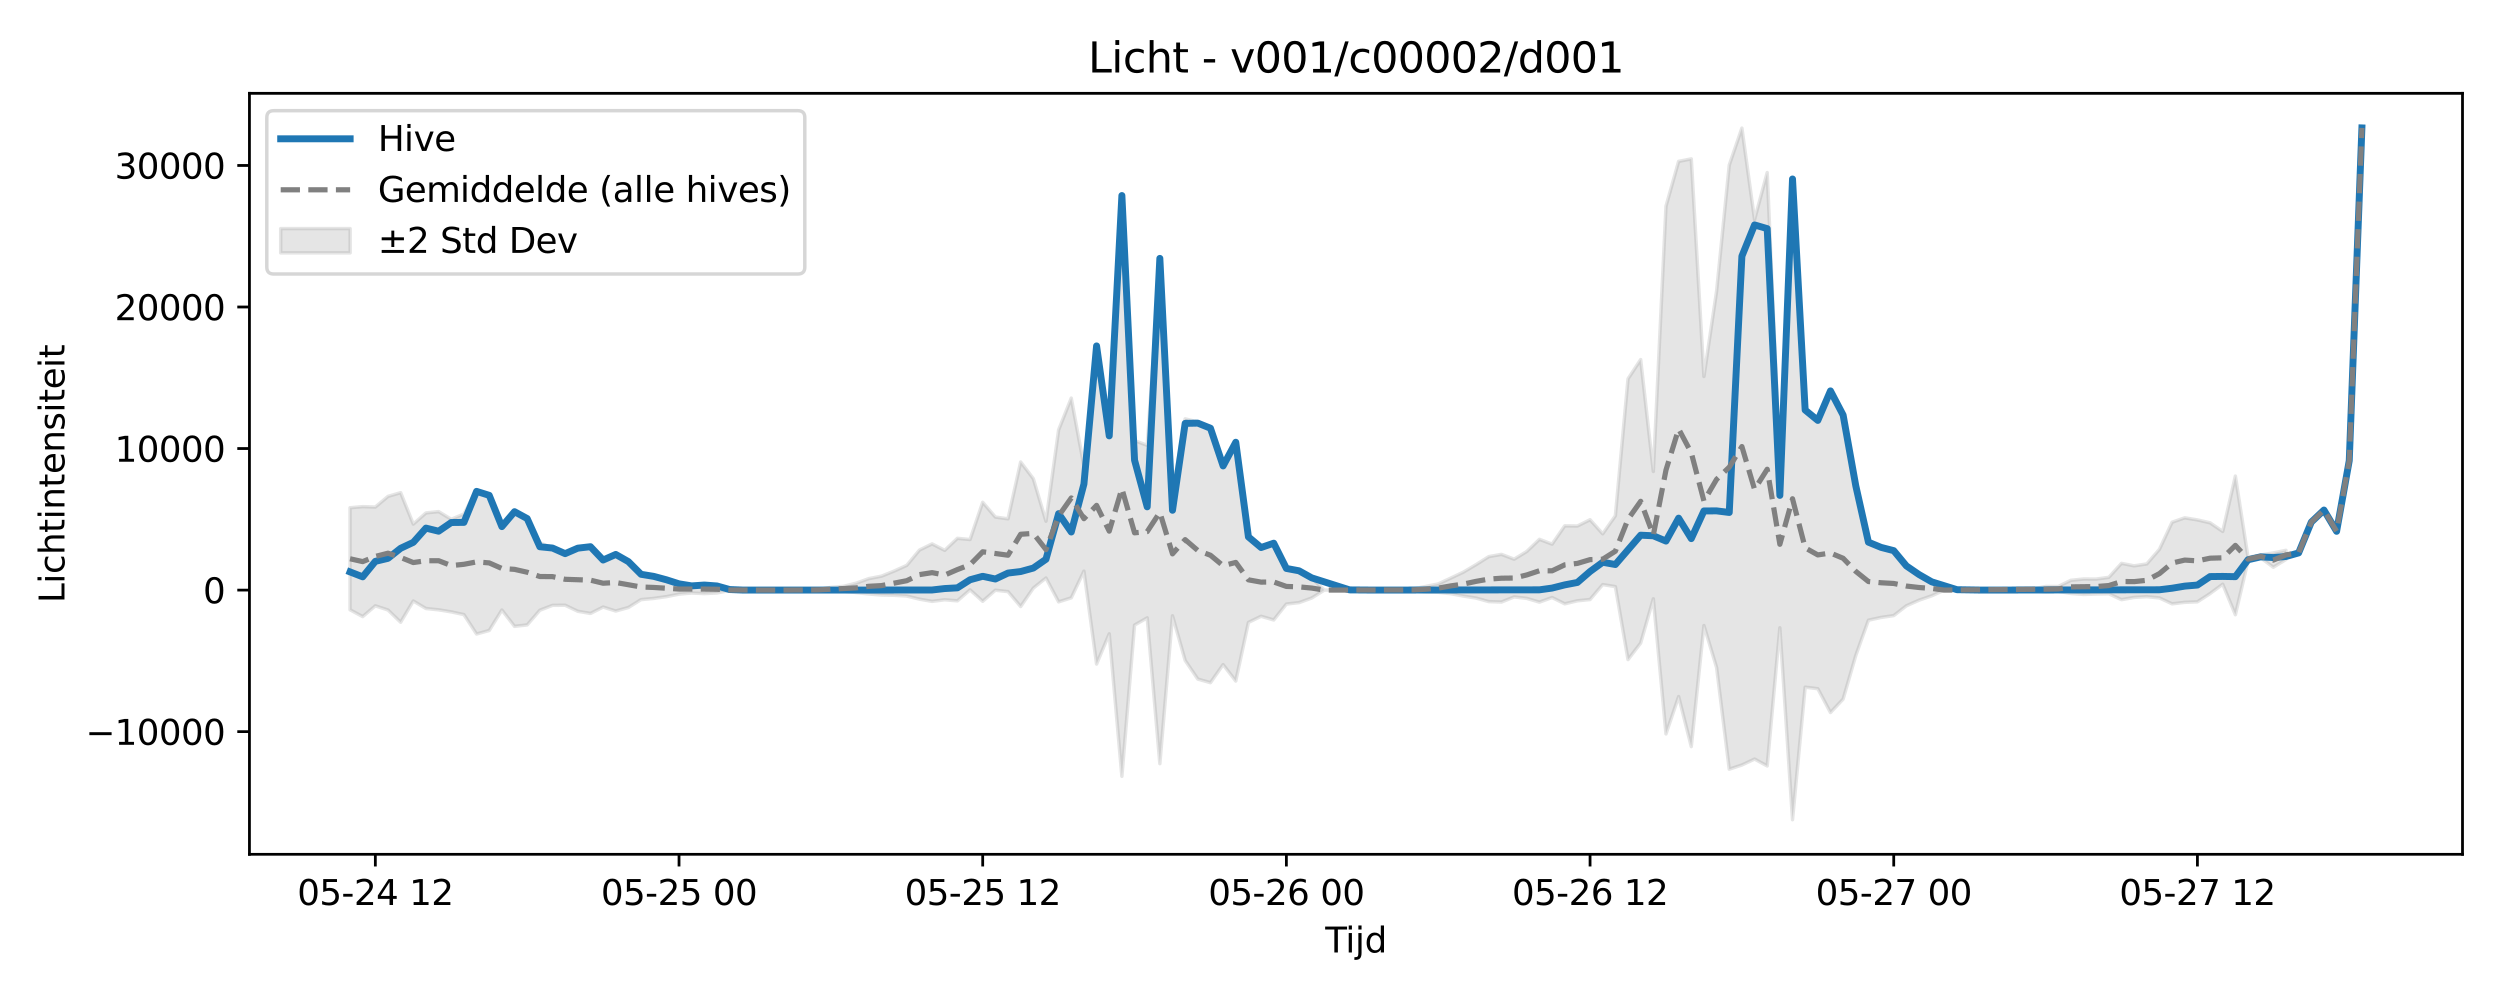 <?xml version="1.0" encoding="utf-8" standalone="no"?>
<!DOCTYPE svg PUBLIC "-//W3C//DTD SVG 1.1//EN"
  "http://www.w3.org/Graphics/SVG/1.1/DTD/svg11.dtd">
<svg xmlns:xlink="http://www.w3.org/1999/xlink" width="720pt" height="288pt" viewBox="0 0 720 288" xmlns="http://www.w3.org/2000/svg" version="1.1">
 <defs>
  <style type="text/css">*{stroke-linejoin: round; stroke-linecap: butt}</style>
 </defs>
 <g id="figure_1">
  <g id="patch_1">
   <path d="M 0 288 
L 720 288 
L 720 0 
L 0 0 
z
" style="fill: #ffffff"/>
  </g>
  <g id="axes_1">
   <g id="patch_2">
    <path d="M 71.84 246.04 
L 709.2 246.04 
L 709.2 26.88 
L 71.84 26.88 
z
" style="fill: #ffffff"/>
   </g>
   <g id="FillBetweenPolyCollection_1">
    <defs>
     <path id="m316457d663" d="M 100.811 -141.769 
L 100.811 -112.384 
L 104.455 -110.416 
L 108.099 -113.523 
L 111.743 -112.32 
L 115.387 -108.79 
L 119.032 -114.914 
L 122.676 -112.744 
L 126.32 -112.368 
L 129.964 -111.775 
L 133.608 -110.99 
L 137.252 -105.406 
L 140.896 -106.421 
L 144.541 -112.314 
L 148.185 -107.607 
L 151.829 -108.025 
L 155.473 -112.25 
L 159.117 -113.654 
L 162.761 -113.694 
L 166.405 -111.953 
L 170.05 -111.326 
L 173.694 -113.168 
L 177.338 -112.022 
L 180.982 -113.038 
L 184.626 -115.31 
L 188.27 -115.652 
L 191.914 -116.164 
L 195.559 -116.887 
L 199.203 -117.213 
L 202.847 -117.042 
L 206.491 -117.228 
L 210.135 -117.941 
L 213.779 -118.044 
L 217.423 -118.053 
L 221.068 -118.053 
L 224.712 -118.053 
L 228.356 -118.049 
L 232 -118.001 
L 235.644 -117.925 
L 239.288 -117.756 
L 242.932 -117.752 
L 246.576 -117.336 
L 250.221 -116.929 
L 253.865 -116.628 
L 257.509 -116.552 
L 261.153 -116.341 
L 264.797 -115.443 
L 268.441 -114.801 
L 272.085 -115.267 
L 275.73 -114.956 
L 279.374 -118.125 
L 283.018 -114.826 
L 286.662 -118.014 
L 290.306 -117.617 
L 293.95 -113.314 
L 297.594 -118.616 
L 301.239 -121.536 
L 304.883 -114.656 
L 308.527 -115.82 
L 312.171 -123.508 
L 315.815 -96.756 
L 319.459 -105.463 
L 323.103 -64.417 
L 326.748 -107.975 
L 330.392 -110.06 
L 334.036 -68.061 
L 337.68 -110.66 
L 341.324 -97.795 
L 344.968 -92.421 
L 348.612 -91.389 
L 352.257 -96.586 
L 355.901 -91.864 
L 359.545 -108.74 
L 363.189 -110.512 
L 366.833 -109.446 
L 370.477 -114.033 
L 374.121 -114.443 
L 377.766 -115.762 
L 381.41 -118.053 
L 385.054 -118.053 
L 388.698 -118.015 
L 392.342 -118.053 
L 395.986 -118.053 
L 399.63 -118.053 
L 403.274 -118.027 
L 406.919 -117.853 
L 410.563 -117.498 
L 414.207 -117.409 
L 417.851 -117.011 
L 421.495 -116.328 
L 425.139 -115.746 
L 428.783 -114.732 
L 432.428 -114.613 
L 436.072 -116.084 
L 439.716 -115.66 
L 443.36 -114.581 
L 447.004 -115.914 
L 450.648 -114.099 
L 454.292 -114.968 
L 457.937 -115.335 
L 461.581 -119.638 
L 465.225 -119.053 
L 468.869 -98.033 
L 472.513 -102.802 
L 476.157 -115.549 
L 479.801 -76.633 
L 483.446 -87.392 
L 487.09 -72.979 
L 490.734 -107.845 
L 494.378 -95.752 
L 498.022 -66.474 
L 501.666 -67.674 
L 505.31 -69.387 
L 508.955 -67.406 
L 512.599 -107.201 
L 516.243 -51.922 
L 519.887 -90.098 
L 523.531 -89.647 
L 527.175 -82.791 
L 530.819 -86.661 
L 534.464 -99.221 
L 538.108 -109.381 
L 541.752 -110.178 
L 545.396 -110.705 
L 549.04 -113.532 
L 552.684 -115.145 
L 556.328 -116.401 
L 559.972 -118.053 
L 563.617 -117.979 
L 567.261 -118.047 
L 570.905 -118.053 
L 574.549 -118.053 
L 578.193 -118.037 
L 581.837 -117.991 
L 585.481 -117.883 
L 589.126 -117.541 
L 592.77 -117.677 
L 596.414 -117.074 
L 600.058 -116.796 
L 603.702 -116.915 
L 607.346 -116.993 
L 610.99 -115.296 
L 614.635 -115.942 
L 618.279 -116.159 
L 621.923 -115.798 
L 625.567 -114.088 
L 629.211 -114.527 
L 632.855 -114.674 
L 636.499 -117.046 
L 640.144 -119.75 
L 643.788 -110.956 
L 647.432 -126.461 
L 651.076 -127.361 
L 654.72 -124.626 
L 658.364 -126.879 
L 658.364 -129.51 
L 658.364 -129.51 
L 654.72 -128.758 
L 651.076 -128.168 
L 647.432 -127.483 
L 643.788 -150.893 
L 640.144 -134.944 
L 636.499 -137.436 
L 632.855 -138.269 
L 629.211 -138.866 
L 625.567 -137.607 
L 621.923 -129.81 
L 618.279 -125.595 
L 614.635 -125.04 
L 610.99 -125.756 
L 607.346 -121.728 
L 603.702 -121.225 
L 600.058 -121.247 
L 596.414 -120.875 
L 592.77 -119.096 
L 589.126 -119.089 
L 585.481 -118.348 
L 581.837 -118.148 
L 578.193 -118.078 
L 574.549 -118.053 
L 570.905 -118.053 
L 567.261 -118.062 
L 563.617 -118.166 
L 559.972 -118.053 
L 556.328 -120.658 
L 552.684 -122.453 
L 549.04 -124.9 
L 545.396 -129.22 
L 541.752 -130.151 
L 538.108 -131.651 
L 534.464 -147.667 
L 530.819 -167.775 
L 527.175 -174.676 
L 523.531 -166.716 
L 519.887 -170.348 
L 516.243 -236.786 
L 512.599 -155.298 
L 508.955 -238.299 
L 505.31 -224.757 
L 501.666 -251.104 
L 498.022 -240.447 
L 494.378 -204.143 
L 490.734 -179.565 
L 487.09 -242.241 
L 483.446 -241.524 
L 479.801 -228.598 
L 476.157 -152.213 
L 472.513 -184.443 
L 468.869 -178.892 
L 465.225 -139.46 
L 461.581 -134.261 
L 457.937 -138.322 
L 454.292 -136.51 
L 450.648 -136.564 
L 447.004 -131.289 
L 443.36 -132.673 
L 439.716 -129.177 
L 436.072 -126.959 
L 432.428 -128.344 
L 428.783 -127.706 
L 425.139 -125.406 
L 421.495 -123.248 
L 417.851 -121.523 
L 414.207 -119.831 
L 410.563 -119.095 
L 406.919 -118.37 
L 403.274 -118.092 
L 399.63 -118.054 
L 395.986 -118.053 
L 392.342 -118.053 
L 388.698 -118.111 
L 385.054 -118.053 
L 381.41 -118.053 
L 377.766 -121.52 
L 374.121 -123.517 
L 370.477 -124.185 
L 366.833 -131.343 
L 363.189 -130.187 
L 359.545 -133.278 
L 355.901 -160.181 
L 352.257 -153.564 
L 348.612 -164.793 
L 344.968 -166.494 
L 341.324 -167.369 
L 337.68 -146.316 
L 334.036 -212.845 
L 330.392 -159.739 
L 326.748 -161.122 
L 323.103 -230.16 
L 319.459 -164.6 
L 315.815 -188.149 
L 312.171 -153.741 
L 308.527 -173.349 
L 304.883 -164.192 
L 301.239 -137.898 
L 297.594 -150.148 
L 293.95 -154.949 
L 290.306 -138.581 
L 286.662 -139.088 
L 283.018 -143.344 
L 279.374 -132.618 
L 275.73 -132.965 
L 272.085 -129.5 
L 268.441 -131.359 
L 264.797 -129.575 
L 261.153 -125.181 
L 257.509 -123.533 
L 253.865 -122.065 
L 250.221 -121.363 
L 246.576 -120.045 
L 242.932 -119.138 
L 239.288 -118.835 
L 235.644 -118.298 
L 232 -118.137 
L 228.356 -118.06 
L 224.712 -118.053 
L 221.068 -118.053 
L 217.423 -118.053 
L 213.779 -118.068 
L 210.135 -118.23 
L 206.491 -119.354 
L 202.847 -119.647 
L 199.203 -119.378 
L 195.559 -119.827 
L 191.914 -120.978 
L 188.27 -121.98 
L 184.626 -122.587 
L 180.982 -126.176 
L 177.338 -128.458 
L 173.694 -126.898 
L 170.05 -130.504 
L 166.405 -130.06 
L 162.761 -128.632 
L 159.117 -130.209 
L 155.473 -131.679 
L 151.829 -138.372 
L 148.185 -140.441 
L 144.541 -136.242 
L 140.896 -145.344 
L 137.252 -146.94 
L 133.608 -139.974 
L 129.964 -138.444 
L 126.32 -140.663 
L 122.676 -140.278 
L 119.032 -137.059 
L 115.387 -146.111 
L 111.743 -145.042 
L 108.099 -141.973 
L 104.455 -142.094 
L 100.811 -141.769 
z
" style="stroke: #808080; stroke-opacity: 0.2"/>
    </defs>
    <g clip-path="url(#pc63d9ee815)">
     <use xlink:href="#m316457d663" x="0" y="288" style="fill: #808080; fill-opacity: 0.2; stroke: #808080; stroke-opacity: 0.2"/>
    </g>
   </g>
   <g id="matplotlib.axis_1">
    <g id="xtick_1">
     <g id="line2d_1">
      <defs>
       <path id="m9f126b4e70" d="M 0 0 
L 0 3.5 
" style="stroke: #000000; stroke-width: 0.8"/>
      </defs>
      <g>
       <use xlink:href="#m9f126b4e70" x="108.099" y="246.04" style="stroke: #000000; stroke-width: 0.8"/>
      </g>
     </g>
     <g id="text_1">
      <!-- 05-24 12 -->
      <g transform="translate(85.619 260.638) scale(0.1 -0.1)">
       <defs>
        <path id="DejaVuSans-30" d="M 2034 4250 
Q 1547 4250 1301 3770 
Q 1056 3291 1056 2328 
Q 1056 1369 1301 889 
Q 1547 409 2034 409 
Q 2525 409 2770 889 
Q 3016 1369 3016 2328 
Q 3016 3291 2770 3770 
Q 2525 4250 2034 4250 
z
M 2034 4750 
Q 2819 4750 3233 4129 
Q 3647 3509 3647 2328 
Q 3647 1150 3233 529 
Q 2819 -91 2034 -91 
Q 1250 -91 836 529 
Q 422 1150 422 2328 
Q 422 3509 836 4129 
Q 1250 4750 2034 4750 
z
" transform="scale(0.016)"/>
        <path id="DejaVuSans-35" d="M 691 4666 
L 3169 4666 
L 3169 4134 
L 1269 4134 
L 1269 2991 
Q 1406 3038 1543 3061 
Q 1681 3084 1819 3084 
Q 2600 3084 3056 2656 
Q 3513 2228 3513 1497 
Q 3513 744 3044 326 
Q 2575 -91 1722 -91 
Q 1428 -91 1123 -41 
Q 819 9 494 109 
L 494 744 
Q 775 591 1075 516 
Q 1375 441 1709 441 
Q 2250 441 2565 725 
Q 2881 1009 2881 1497 
Q 2881 1984 2565 2268 
Q 2250 2553 1709 2553 
Q 1456 2553 1204 2497 
Q 953 2441 691 2322 
L 691 4666 
z
" transform="scale(0.016)"/>
        <path id="DejaVuSans-2d" d="M 313 2009 
L 1997 2009 
L 1997 1497 
L 313 1497 
L 313 2009 
z
" transform="scale(0.016)"/>
        <path id="DejaVuSans-32" d="M 1228 531 
L 3431 531 
L 3431 0 
L 469 0 
L 469 531 
Q 828 903 1448 1529 
Q 2069 2156 2228 2338 
Q 2531 2678 2651 2914 
Q 2772 3150 2772 3378 
Q 2772 3750 2511 3984 
Q 2250 4219 1831 4219 
Q 1534 4219 1204 4116 
Q 875 4013 500 3803 
L 500 4441 
Q 881 4594 1212 4672 
Q 1544 4750 1819 4750 
Q 2544 4750 2975 4387 
Q 3406 4025 3406 3419 
Q 3406 3131 3298 2873 
Q 3191 2616 2906 2266 
Q 2828 2175 2409 1742 
Q 1991 1309 1228 531 
z
" transform="scale(0.016)"/>
        <path id="DejaVuSans-34" d="M 2419 4116 
L 825 1625 
L 2419 1625 
L 2419 4116 
z
M 2253 4666 
L 3047 4666 
L 3047 1625 
L 3713 1625 
L 3713 1100 
L 3047 1100 
L 3047 0 
L 2419 0 
L 2419 1100 
L 313 1100 
L 313 1709 
L 2253 4666 
z
" transform="scale(0.016)"/>
        <path id="DejaVuSans-20" transform="scale(0.016)"/>
        <path id="DejaVuSans-31" d="M 794 531 
L 1825 531 
L 1825 4091 
L 703 3866 
L 703 4441 
L 1819 4666 
L 2450 4666 
L 2450 531 
L 3481 531 
L 3481 0 
L 794 0 
L 794 531 
z
" transform="scale(0.016)"/>
       </defs>
       <use xlink:href="#DejaVuSans-30"/>
       <use xlink:href="#DejaVuSans-35" transform="translate(63.623 0)"/>
       <use xlink:href="#DejaVuSans-2d" transform="translate(127.246 0)"/>
       <use xlink:href="#DejaVuSans-32" transform="translate(163.33 0)"/>
       <use xlink:href="#DejaVuSans-34" transform="translate(226.953 0)"/>
       <use xlink:href="#DejaVuSans-20" transform="translate(290.576 0)"/>
       <use xlink:href="#DejaVuSans-31" transform="translate(322.363 0)"/>
       <use xlink:href="#DejaVuSans-32" transform="translate(385.986 0)"/>
      </g>
     </g>
    </g>
    <g id="xtick_2">
     <g id="line2d_2">
      <g>
       <use xlink:href="#m9f126b4e70" x="195.559" y="246.04" style="stroke: #000000; stroke-width: 0.8"/>
      </g>
     </g>
     <g id="text_2">
      <!-- 05-25 00 -->
      <g transform="translate(173.078 260.638) scale(0.1 -0.1)">
       <use xlink:href="#DejaVuSans-30"/>
       <use xlink:href="#DejaVuSans-35" transform="translate(63.623 0)"/>
       <use xlink:href="#DejaVuSans-2d" transform="translate(127.246 0)"/>
       <use xlink:href="#DejaVuSans-32" transform="translate(163.33 0)"/>
       <use xlink:href="#DejaVuSans-35" transform="translate(226.953 0)"/>
       <use xlink:href="#DejaVuSans-20" transform="translate(290.576 0)"/>
       <use xlink:href="#DejaVuSans-30" transform="translate(322.363 0)"/>
       <use xlink:href="#DejaVuSans-30" transform="translate(385.986 0)"/>
      </g>
     </g>
    </g>
    <g id="xtick_3">
     <g id="line2d_3">
      <g>
       <use xlink:href="#m9f126b4e70" x="283.018" y="246.04" style="stroke: #000000; stroke-width: 0.8"/>
      </g>
     </g>
     <g id="text_3">
      <!-- 05-25 12 -->
      <g transform="translate(260.537 260.638) scale(0.1 -0.1)">
       <use xlink:href="#DejaVuSans-30"/>
       <use xlink:href="#DejaVuSans-35" transform="translate(63.623 0)"/>
       <use xlink:href="#DejaVuSans-2d" transform="translate(127.246 0)"/>
       <use xlink:href="#DejaVuSans-32" transform="translate(163.33 0)"/>
       <use xlink:href="#DejaVuSans-35" transform="translate(226.953 0)"/>
       <use xlink:href="#DejaVuSans-20" transform="translate(290.576 0)"/>
       <use xlink:href="#DejaVuSans-31" transform="translate(322.363 0)"/>
       <use xlink:href="#DejaVuSans-32" transform="translate(385.986 0)"/>
      </g>
     </g>
    </g>
    <g id="xtick_4">
     <g id="line2d_4">
      <g>
       <use xlink:href="#m9f126b4e70" x="370.477" y="246.04" style="stroke: #000000; stroke-width: 0.8"/>
      </g>
     </g>
     <g id="text_4">
      <!-- 05-26 00 -->
      <g transform="translate(347.997 260.638) scale(0.1 -0.1)">
       <defs>
        <path id="DejaVuSans-36" d="M 2113 2584 
Q 1688 2584 1439 2293 
Q 1191 2003 1191 1497 
Q 1191 994 1439 701 
Q 1688 409 2113 409 
Q 2538 409 2786 701 
Q 3034 994 3034 1497 
Q 3034 2003 2786 2293 
Q 2538 2584 2113 2584 
z
M 3366 4563 
L 3366 3988 
Q 3128 4100 2886 4159 
Q 2644 4219 2406 4219 
Q 1781 4219 1451 3797 
Q 1122 3375 1075 2522 
Q 1259 2794 1537 2939 
Q 1816 3084 2150 3084 
Q 2853 3084 3261 2657 
Q 3669 2231 3669 1497 
Q 3669 778 3244 343 
Q 2819 -91 2113 -91 
Q 1303 -91 875 529 
Q 447 1150 447 2328 
Q 447 3434 972 4092 
Q 1497 4750 2381 4750 
Q 2619 4750 2861 4703 
Q 3103 4656 3366 4563 
z
" transform="scale(0.016)"/>
       </defs>
       <use xlink:href="#DejaVuSans-30"/>
       <use xlink:href="#DejaVuSans-35" transform="translate(63.623 0)"/>
       <use xlink:href="#DejaVuSans-2d" transform="translate(127.246 0)"/>
       <use xlink:href="#DejaVuSans-32" transform="translate(163.33 0)"/>
       <use xlink:href="#DejaVuSans-36" transform="translate(226.953 0)"/>
       <use xlink:href="#DejaVuSans-20" transform="translate(290.576 0)"/>
       <use xlink:href="#DejaVuSans-30" transform="translate(322.363 0)"/>
       <use xlink:href="#DejaVuSans-30" transform="translate(385.986 0)"/>
      </g>
     </g>
    </g>
    <g id="xtick_5">
     <g id="line2d_5">
      <g>
       <use xlink:href="#m9f126b4e70" x="457.937" y="246.04" style="stroke: #000000; stroke-width: 0.8"/>
      </g>
     </g>
     <g id="text_5">
      <!-- 05-26 12 -->
      <g transform="translate(435.456 260.638) scale(0.1 -0.1)">
       <use xlink:href="#DejaVuSans-30"/>
       <use xlink:href="#DejaVuSans-35" transform="translate(63.623 0)"/>
       <use xlink:href="#DejaVuSans-2d" transform="translate(127.246 0)"/>
       <use xlink:href="#DejaVuSans-32" transform="translate(163.33 0)"/>
       <use xlink:href="#DejaVuSans-36" transform="translate(226.953 0)"/>
       <use xlink:href="#DejaVuSans-20" transform="translate(290.576 0)"/>
       <use xlink:href="#DejaVuSans-31" transform="translate(322.363 0)"/>
       <use xlink:href="#DejaVuSans-32" transform="translate(385.986 0)"/>
      </g>
     </g>
    </g>
    <g id="xtick_6">
     <g id="line2d_6">
      <g>
       <use xlink:href="#m9f126b4e70" x="545.396" y="246.04" style="stroke: #000000; stroke-width: 0.8"/>
      </g>
     </g>
     <g id="text_6">
      <!-- 05-27 00 -->
      <g transform="translate(522.915 260.638) scale(0.1 -0.1)">
       <defs>
        <path id="DejaVuSans-37" d="M 525 4666 
L 3525 4666 
L 3525 4397 
L 1831 0 
L 1172 0 
L 2766 4134 
L 525 4134 
L 525 4666 
z
" transform="scale(0.016)"/>
       </defs>
       <use xlink:href="#DejaVuSans-30"/>
       <use xlink:href="#DejaVuSans-35" transform="translate(63.623 0)"/>
       <use xlink:href="#DejaVuSans-2d" transform="translate(127.246 0)"/>
       <use xlink:href="#DejaVuSans-32" transform="translate(163.33 0)"/>
       <use xlink:href="#DejaVuSans-37" transform="translate(226.953 0)"/>
       <use xlink:href="#DejaVuSans-20" transform="translate(290.576 0)"/>
       <use xlink:href="#DejaVuSans-30" transform="translate(322.363 0)"/>
       <use xlink:href="#DejaVuSans-30" transform="translate(385.986 0)"/>
      </g>
     </g>
    </g>
    <g id="xtick_7">
     <g id="line2d_7">
      <g>
       <use xlink:href="#m9f126b4e70" x="632.855" y="246.04" style="stroke: #000000; stroke-width: 0.8"/>
      </g>
     </g>
     <g id="text_7">
      <!-- 05-27 12 -->
      <g transform="translate(610.375 260.638) scale(0.1 -0.1)">
       <use xlink:href="#DejaVuSans-30"/>
       <use xlink:href="#DejaVuSans-35" transform="translate(63.623 0)"/>
       <use xlink:href="#DejaVuSans-2d" transform="translate(127.246 0)"/>
       <use xlink:href="#DejaVuSans-32" transform="translate(163.33 0)"/>
       <use xlink:href="#DejaVuSans-37" transform="translate(226.953 0)"/>
       <use xlink:href="#DejaVuSans-20" transform="translate(290.576 0)"/>
       <use xlink:href="#DejaVuSans-31" transform="translate(322.363 0)"/>
       <use xlink:href="#DejaVuSans-32" transform="translate(385.986 0)"/>
      </g>
     </g>
    </g>
    <g id="text_8">
     <!-- Tijd -->
     <g transform="translate(381.67 274.317) scale(0.1 -0.1)">
      <defs>
       <path id="DejaVuSans-54" d="M -19 4666 
L 3928 4666 
L 3928 4134 
L 2272 4134 
L 2272 0 
L 1638 0 
L 1638 4134 
L -19 4134 
L -19 4666 
z
" transform="scale(0.016)"/>
       <path id="DejaVuSans-69" d="M 603 3500 
L 1178 3500 
L 1178 0 
L 603 0 
L 603 3500 
z
M 603 4863 
L 1178 4863 
L 1178 4134 
L 603 4134 
L 603 4863 
z
" transform="scale(0.016)"/>
       <path id="DejaVuSans-6a" d="M 603 3500 
L 1178 3500 
L 1178 -63 
Q 1178 -731 923 -1031 
Q 669 -1331 103 -1331 
L -116 -1331 
L -116 -844 
L 38 -844 
Q 366 -844 484 -692 
Q 603 -541 603 -63 
L 603 3500 
z
M 603 4863 
L 1178 4863 
L 1178 4134 
L 603 4134 
L 603 4863 
z
" transform="scale(0.016)"/>
       <path id="DejaVuSans-64" d="M 2906 2969 
L 2906 4863 
L 3481 4863 
L 3481 0 
L 2906 0 
L 2906 525 
Q 2725 213 2448 61 
Q 2172 -91 1784 -91 
Q 1150 -91 751 415 
Q 353 922 353 1747 
Q 353 2572 751 3078 
Q 1150 3584 1784 3584 
Q 2172 3584 2448 3432 
Q 2725 3281 2906 2969 
z
M 947 1747 
Q 947 1113 1208 752 
Q 1469 391 1925 391 
Q 2381 391 2643 752 
Q 2906 1113 2906 1747 
Q 2906 2381 2643 2742 
Q 2381 3103 1925 3103 
Q 1469 3103 1208 2742 
Q 947 2381 947 1747 
z
" transform="scale(0.016)"/>
      </defs>
      <use xlink:href="#DejaVuSans-54"/>
      <use xlink:href="#DejaVuSans-69" transform="translate(57.959 0)"/>
      <use xlink:href="#DejaVuSans-6a" transform="translate(85.742 0)"/>
      <use xlink:href="#DejaVuSans-64" transform="translate(113.525 0)"/>
     </g>
    </g>
   </g>
   <g id="matplotlib.axis_2">
    <g id="ytick_1">
     <g id="line2d_8">
      <defs>
       <path id="m80cadae93c" d="M 0 0 
L -3.5 0 
" style="stroke: #000000; stroke-width: 0.8"/>
      </defs>
      <g>
       <use xlink:href="#m80cadae93c" x="71.84" y="210.711" style="stroke: #000000; stroke-width: 0.8"/>
      </g>
     </g>
     <g id="text_9">
      <!-- −10000 -->
      <g transform="translate(24.648 214.51) scale(0.1 -0.1)">
       <defs>
        <path id="DejaVuSans-2212" d="M 678 2272 
L 4684 2272 
L 4684 1741 
L 678 1741 
L 678 2272 
z
" transform="scale(0.016)"/>
       </defs>
       <use xlink:href="#DejaVuSans-2212"/>
       <use xlink:href="#DejaVuSans-31" transform="translate(83.789 0)"/>
       <use xlink:href="#DejaVuSans-30" transform="translate(147.412 0)"/>
       <use xlink:href="#DejaVuSans-30" transform="translate(211.035 0)"/>
       <use xlink:href="#DejaVuSans-30" transform="translate(274.658 0)"/>
       <use xlink:href="#DejaVuSans-30" transform="translate(338.281 0)"/>
      </g>
     </g>
    </g>
    <g id="ytick_2">
     <g id="line2d_9">
      <g>
       <use xlink:href="#m80cadae93c" x="71.84" y="169.947" style="stroke: #000000; stroke-width: 0.8"/>
      </g>
     </g>
     <g id="text_10">
      <!-- 0 -->
      <g transform="translate(58.477 173.746) scale(0.1 -0.1)">
       <use xlink:href="#DejaVuSans-30"/>
      </g>
     </g>
    </g>
    <g id="ytick_3">
     <g id="line2d_10">
      <g>
       <use xlink:href="#m80cadae93c" x="71.84" y="129.183" style="stroke: #000000; stroke-width: 0.8"/>
      </g>
     </g>
     <g id="text_11">
      <!-- 10000 -->
      <g transform="translate(33.028 132.982) scale(0.1 -0.1)">
       <use xlink:href="#DejaVuSans-31"/>
       <use xlink:href="#DejaVuSans-30" transform="translate(63.623 0)"/>
       <use xlink:href="#DejaVuSans-30" transform="translate(127.246 0)"/>
       <use xlink:href="#DejaVuSans-30" transform="translate(190.869 0)"/>
       <use xlink:href="#DejaVuSans-30" transform="translate(254.492 0)"/>
      </g>
     </g>
    </g>
    <g id="ytick_4">
     <g id="line2d_11">
      <g>
       <use xlink:href="#m80cadae93c" x="71.84" y="88.419" style="stroke: #000000; stroke-width: 0.8"/>
      </g>
     </g>
     <g id="text_12">
      <!-- 20000 -->
      <g transform="translate(33.028 92.218) scale(0.1 -0.1)">
       <use xlink:href="#DejaVuSans-32"/>
       <use xlink:href="#DejaVuSans-30" transform="translate(63.623 0)"/>
       <use xlink:href="#DejaVuSans-30" transform="translate(127.246 0)"/>
       <use xlink:href="#DejaVuSans-30" transform="translate(190.869 0)"/>
       <use xlink:href="#DejaVuSans-30" transform="translate(254.492 0)"/>
      </g>
     </g>
    </g>
    <g id="ytick_5">
     <g id="line2d_12">
      <g>
       <use xlink:href="#m80cadae93c" x="71.84" y="47.654" style="stroke: #000000; stroke-width: 0.8"/>
      </g>
     </g>
     <g id="text_13">
      <!-- 30000 -->
      <g transform="translate(33.028 51.454) scale(0.1 -0.1)">
       <defs>
        <path id="DejaVuSans-33" d="M 2597 2516 
Q 3050 2419 3304 2112 
Q 3559 1806 3559 1356 
Q 3559 666 3084 287 
Q 2609 -91 1734 -91 
Q 1441 -91 1130 -33 
Q 819 25 488 141 
L 488 750 
Q 750 597 1062 519 
Q 1375 441 1716 441 
Q 2309 441 2620 675 
Q 2931 909 2931 1356 
Q 2931 1769 2642 2001 
Q 2353 2234 1838 2234 
L 1294 2234 
L 1294 2753 
L 1863 2753 
Q 2328 2753 2575 2939 
Q 2822 3125 2822 3475 
Q 2822 3834 2567 4026 
Q 2313 4219 1838 4219 
Q 1578 4219 1281 4162 
Q 984 4106 628 3988 
L 628 4550 
Q 988 4650 1302 4700 
Q 1616 4750 1894 4750 
Q 2613 4750 3031 4423 
Q 3450 4097 3450 3541 
Q 3450 3153 3228 2886 
Q 3006 2619 2597 2516 
z
" transform="scale(0.016)"/>
       </defs>
       <use xlink:href="#DejaVuSans-33"/>
       <use xlink:href="#DejaVuSans-30" transform="translate(63.623 0)"/>
       <use xlink:href="#DejaVuSans-30" transform="translate(127.246 0)"/>
       <use xlink:href="#DejaVuSans-30" transform="translate(190.869 0)"/>
       <use xlink:href="#DejaVuSans-30" transform="translate(254.492 0)"/>
      </g>
     </g>
    </g>
    <g id="text_14">
     <!-- Lichtintensiteit -->
     <g transform="translate(18.568 173.656) rotate(-90) scale(0.1 -0.1)">
      <defs>
       <path id="DejaVuSans-4c" d="M 628 4666 
L 1259 4666 
L 1259 531 
L 3531 531 
L 3531 0 
L 628 0 
L 628 4666 
z
" transform="scale(0.016)"/>
       <path id="DejaVuSans-63" d="M 3122 3366 
L 3122 2828 
Q 2878 2963 2633 3030 
Q 2388 3097 2138 3097 
Q 1578 3097 1268 2742 
Q 959 2388 959 1747 
Q 959 1106 1268 751 
Q 1578 397 2138 397 
Q 2388 397 2633 464 
Q 2878 531 3122 666 
L 3122 134 
Q 2881 22 2623 -34 
Q 2366 -91 2075 -91 
Q 1284 -91 818 406 
Q 353 903 353 1747 
Q 353 2603 823 3093 
Q 1294 3584 2113 3584 
Q 2378 3584 2631 3529 
Q 2884 3475 3122 3366 
z
" transform="scale(0.016)"/>
       <path id="DejaVuSans-68" d="M 3513 2113 
L 3513 0 
L 2938 0 
L 2938 2094 
Q 2938 2591 2744 2837 
Q 2550 3084 2163 3084 
Q 1697 3084 1428 2787 
Q 1159 2491 1159 1978 
L 1159 0 
L 581 0 
L 581 4863 
L 1159 4863 
L 1159 2956 
Q 1366 3272 1645 3428 
Q 1925 3584 2291 3584 
Q 2894 3584 3203 3211 
Q 3513 2838 3513 2113 
z
" transform="scale(0.016)"/>
       <path id="DejaVuSans-74" d="M 1172 4494 
L 1172 3500 
L 2356 3500 
L 2356 3053 
L 1172 3053 
L 1172 1153 
Q 1172 725 1289 603 
Q 1406 481 1766 481 
L 2356 481 
L 2356 0 
L 1766 0 
Q 1100 0 847 248 
Q 594 497 594 1153 
L 594 3053 
L 172 3053 
L 172 3500 
L 594 3500 
L 594 4494 
L 1172 4494 
z
" transform="scale(0.016)"/>
       <path id="DejaVuSans-6e" d="M 3513 2113 
L 3513 0 
L 2938 0 
L 2938 2094 
Q 2938 2591 2744 2837 
Q 2550 3084 2163 3084 
Q 1697 3084 1428 2787 
Q 1159 2491 1159 1978 
L 1159 0 
L 581 0 
L 581 3500 
L 1159 3500 
L 1159 2956 
Q 1366 3272 1645 3428 
Q 1925 3584 2291 3584 
Q 2894 3584 3203 3211 
Q 3513 2838 3513 2113 
z
" transform="scale(0.016)"/>
       <path id="DejaVuSans-65" d="M 3597 1894 
L 3597 1613 
L 953 1613 
Q 991 1019 1311 708 
Q 1631 397 2203 397 
Q 2534 397 2845 478 
Q 3156 559 3463 722 
L 3463 178 
Q 3153 47 2828 -22 
Q 2503 -91 2169 -91 
Q 1331 -91 842 396 
Q 353 884 353 1716 
Q 353 2575 817 3079 
Q 1281 3584 2069 3584 
Q 2775 3584 3186 3129 
Q 3597 2675 3597 1894 
z
M 3022 2063 
Q 3016 2534 2758 2815 
Q 2500 3097 2075 3097 
Q 1594 3097 1305 2825 
Q 1016 2553 972 2059 
L 3022 2063 
z
" transform="scale(0.016)"/>
       <path id="DejaVuSans-73" d="M 2834 3397 
L 2834 2853 
Q 2591 2978 2328 3040 
Q 2066 3103 1784 3103 
Q 1356 3103 1142 2972 
Q 928 2841 928 2578 
Q 928 2378 1081 2264 
Q 1234 2150 1697 2047 
L 1894 2003 
Q 2506 1872 2764 1633 
Q 3022 1394 3022 966 
Q 3022 478 2636 193 
Q 2250 -91 1575 -91 
Q 1294 -91 989 -36 
Q 684 19 347 128 
L 347 722 
Q 666 556 975 473 
Q 1284 391 1588 391 
Q 1994 391 2212 530 
Q 2431 669 2431 922 
Q 2431 1156 2273 1281 
Q 2116 1406 1581 1522 
L 1381 1569 
Q 847 1681 609 1914 
Q 372 2147 372 2553 
Q 372 3047 722 3315 
Q 1072 3584 1716 3584 
Q 2034 3584 2315 3537 
Q 2597 3491 2834 3397 
z
" transform="scale(0.016)"/>
      </defs>
      <use xlink:href="#DejaVuSans-4c"/>
      <use xlink:href="#DejaVuSans-69" transform="translate(55.713 0)"/>
      <use xlink:href="#DejaVuSans-63" transform="translate(83.496 0)"/>
      <use xlink:href="#DejaVuSans-68" transform="translate(138.477 0)"/>
      <use xlink:href="#DejaVuSans-74" transform="translate(201.855 0)"/>
      <use xlink:href="#DejaVuSans-69" transform="translate(241.064 0)"/>
      <use xlink:href="#DejaVuSans-6e" transform="translate(268.848 0)"/>
      <use xlink:href="#DejaVuSans-74" transform="translate(332.227 0)"/>
      <use xlink:href="#DejaVuSans-65" transform="translate(371.436 0)"/>
      <use xlink:href="#DejaVuSans-6e" transform="translate(432.959 0)"/>
      <use xlink:href="#DejaVuSans-73" transform="translate(496.338 0)"/>
      <use xlink:href="#DejaVuSans-69" transform="translate(548.438 0)"/>
      <use xlink:href="#DejaVuSans-74" transform="translate(576.221 0)"/>
      <use xlink:href="#DejaVuSans-65" transform="translate(615.43 0)"/>
      <use xlink:href="#DejaVuSans-69" transform="translate(676.953 0)"/>
      <use xlink:href="#DejaVuSans-74" transform="translate(704.736 0)"/>
     </g>
    </g>
   </g>
   <g id="line2d_13">
    <path d="M 100.811 164.709 
L 104.455 166.127 
L 108.099 161.672 
L 111.743 160.801 
L 115.387 157.908 
L 119.032 156.196 
L 122.676 152.097 
L 126.32 152.986 
L 129.964 150.487 
L 133.608 150.444 
L 137.252 141.516 
L 140.896 142.658 
L 144.541 151.662 
L 148.185 147.366 
L 151.829 149.348 
L 155.473 157.467 
L 159.117 157.835 
L 162.761 159.449 
L 166.405 157.871 
L 170.05 157.448 
L 173.694 161.288 
L 177.338 159.678 
L 180.982 161.751 
L 184.626 165.399 
L 188.27 165.995 
L 191.914 166.974 
L 195.559 168.143 
L 199.203 168.736 
L 202.847 168.491 
L 206.491 168.758 
L 210.135 169.785 
L 213.779 169.932 
L 242.932 169.947 
L 268.441 169.913 
L 272.085 169.5 
L 275.73 169.299 
L 279.374 166.972 
L 283.018 165.973 
L 286.662 166.755 
L 290.306 165.04 
L 293.95 164.603 
L 297.594 163.601 
L 301.239 161.065 
L 304.883 147.934 
L 308.527 153.215 
L 312.171 139.406 
L 315.815 99.63 
L 319.459 125.528 
L 323.103 56.32 
L 326.748 132.521 
L 330.392 145.965 
L 334.036 74.418 
L 337.68 146.955 
L 341.324 121.936 
L 344.968 121.859 
L 348.612 123.327 
L 352.257 134.186 
L 355.901 127.371 
L 359.545 154.625 
L 363.189 157.687 
L 366.833 156.44 
L 370.477 163.711 
L 374.121 164.389 
L 377.766 166.421 
L 388.698 169.888 
L 395.986 169.947 
L 443.36 169.87 
L 447.004 169.363 
L 450.648 168.445 
L 454.292 167.747 
L 457.937 164.593 
L 461.581 161.93 
L 465.225 162.583 
L 472.513 154.134 
L 476.157 154.307 
L 479.801 155.829 
L 483.446 149.23 
L 487.09 155.118 
L 490.734 147.151 
L 494.378 147.132 
L 498.022 147.591 
L 501.666 73.781 
L 505.31 64.775 
L 508.955 65.849 
L 512.599 142.669 
L 516.243 51.553 
L 519.887 118.092 
L 523.531 121.076 
L 527.175 112.58 
L 530.819 119.544 
L 534.464 139.905 
L 538.108 156.147 
L 541.752 157.647 
L 545.396 158.589 
L 549.04 162.983 
L 552.684 165.472 
L 556.328 167.567 
L 563.617 169.832 
L 570.905 169.947 
L 621.923 169.853 
L 625.567 169.407 
L 629.211 168.802 
L 632.855 168.494 
L 636.499 166.056 
L 640.144 166.01 
L 643.788 166.081 
L 647.432 161.209 
L 651.076 160.378 
L 654.72 160.578 
L 658.364 160.27 
L 662.008 159.236 
L 665.653 150.368 
L 669.297 146.898 
L 672.941 153.017 
L 676.585 132.665 
L 680.229 36.842 
L 680.229 36.842 
" clip-path="url(#pc63d9ee815)" style="fill: none; stroke: #1f77b4; stroke-width: 2; stroke-linecap: square"/>
   </g>
   <g id="line2d_14">
    <path d="M 100.811 160.924 
L 104.455 161.745 
L 108.099 160.252 
L 111.743 159.319 
L 115.387 160.549 
L 119.032 162.013 
L 122.676 161.489 
L 126.32 161.484 
L 129.964 162.89 
L 133.608 162.518 
L 137.252 161.827 
L 140.896 162.117 
L 144.541 163.722 
L 148.185 163.976 
L 151.829 164.802 
L 155.473 166.036 
L 159.117 166.068 
L 162.761 166.837 
L 170.05 167.085 
L 173.694 167.967 
L 177.338 167.76 
L 184.626 169.051 
L 188.27 169.184 
L 195.559 169.643 
L 202.847 169.656 
L 206.491 169.709 
L 210.135 169.914 
L 224.712 169.947 
L 235.644 169.888 
L 246.576 169.309 
L 250.221 168.854 
L 253.865 168.654 
L 261.153 167.239 
L 264.797 165.491 
L 268.441 164.92 
L 272.085 165.616 
L 275.73 164.039 
L 279.374 162.628 
L 283.018 158.915 
L 290.306 159.901 
L 293.95 153.868 
L 297.594 153.618 
L 301.239 158.283 
L 304.883 148.576 
L 308.527 143.415 
L 312.171 149.375 
L 315.815 145.547 
L 319.459 152.968 
L 323.103 140.711 
L 326.748 153.451 
L 330.392 153.101 
L 334.036 147.547 
L 337.68 159.512 
L 341.324 155.418 
L 344.968 158.543 
L 348.612 159.909 
L 352.257 162.925 
L 355.901 161.977 
L 359.545 166.991 
L 363.189 167.651 
L 366.833 167.605 
L 370.477 168.891 
L 374.121 169.02 
L 377.766 169.359 
L 381.41 169.947 
L 406.919 169.888 
L 410.563 169.703 
L 414.207 169.38 
L 417.851 168.733 
L 421.495 168.212 
L 425.139 167.424 
L 428.783 166.781 
L 432.428 166.522 
L 436.072 166.478 
L 439.716 165.581 
L 443.36 164.373 
L 447.004 164.399 
L 450.648 162.669 
L 454.292 162.261 
L 457.937 161.172 
L 461.581 161.051 
L 465.225 158.743 
L 468.869 149.538 
L 472.513 144.377 
L 476.157 154.119 
L 479.801 135.384 
L 483.446 123.542 
L 487.09 130.39 
L 490.734 144.295 
L 494.378 138.053 
L 498.022 134.54 
L 501.666 128.611 
L 505.31 140.928 
L 508.955 135.147 
L 512.599 156.751 
L 516.243 143.646 
L 519.887 157.777 
L 523.531 159.818 
L 527.175 159.266 
L 530.819 160.782 
L 534.464 164.556 
L 538.108 167.484 
L 541.752 167.835 
L 545.396 168.037 
L 549.04 168.784 
L 552.684 169.201 
L 556.328 169.471 
L 559.972 169.947 
L 589.126 169.685 
L 592.77 169.614 
L 596.414 169.025 
L 603.702 168.93 
L 607.346 168.639 
L 610.99 167.474 
L 614.635 167.509 
L 618.279 167.123 
L 621.923 165.196 
L 625.567 162.153 
L 629.211 161.303 
L 632.855 161.529 
L 636.499 160.759 
L 640.144 160.653 
L 643.788 157.075 
L 647.432 161.028 
L 651.076 160.236 
L 654.72 161.308 
L 658.364 159.805 
L 662.008 159.236 
L 665.653 150.368 
L 669.297 146.898 
L 672.941 153.017 
L 676.585 132.665 
L 680.229 36.842 
L 680.229 36.842 
" clip-path="url(#pc63d9ee815)" style="fill: none; stroke-dasharray: 5.55,2.4; stroke-dashoffset: 0; stroke: #808080; stroke-width: 1.5"/>
   </g>
   <g id="patch_3">
    <path d="M 71.84 246.04 
L 71.84 26.88 
" style="fill: none; stroke: #000000; stroke-width: 0.8; stroke-linejoin: miter; stroke-linecap: square"/>
   </g>
   <g id="patch_4">
    <path d="M 709.2 246.04 
L 709.2 26.88 
" style="fill: none; stroke: #000000; stroke-width: 0.8; stroke-linejoin: miter; stroke-linecap: square"/>
   </g>
   <g id="patch_5">
    <path d="M 71.84 246.04 
L 709.2 246.04 
" style="fill: none; stroke: #000000; stroke-width: 0.8; stroke-linejoin: miter; stroke-linecap: square"/>
   </g>
   <g id="patch_6">
    <path d="M 71.84 26.88 
L 709.2 26.88 
" style="fill: none; stroke: #000000; stroke-width: 0.8; stroke-linejoin: miter; stroke-linecap: square"/>
   </g>
   <g id="text_15">
    <!-- Licht - v001/c00002/d001 -->
    <g transform="translate(313.383 20.88) scale(0.12 -0.12)">
     <defs>
      <path id="DejaVuSans-76" d="M 191 3500 
L 800 3500 
L 1894 563 
L 2988 3500 
L 3597 3500 
L 2284 0 
L 1503 0 
L 191 3500 
z
" transform="scale(0.016)"/>
      <path id="DejaVuSans-2f" d="M 1625 4666 
L 2156 4666 
L 531 -594 
L 0 -594 
L 1625 4666 
z
" transform="scale(0.016)"/>
     </defs>
     <use xlink:href="#DejaVuSans-4c"/>
     <use xlink:href="#DejaVuSans-69" transform="translate(55.713 0)"/>
     <use xlink:href="#DejaVuSans-63" transform="translate(83.496 0)"/>
     <use xlink:href="#DejaVuSans-68" transform="translate(138.477 0)"/>
     <use xlink:href="#DejaVuSans-74" transform="translate(201.855 0)"/>
     <use xlink:href="#DejaVuSans-20" transform="translate(241.064 0)"/>
     <use xlink:href="#DejaVuSans-2d" transform="translate(272.852 0)"/>
     <use xlink:href="#DejaVuSans-20" transform="translate(308.936 0)"/>
     <use xlink:href="#DejaVuSans-76" transform="translate(340.723 0)"/>
     <use xlink:href="#DejaVuSans-30" transform="translate(399.902 0)"/>
     <use xlink:href="#DejaVuSans-30" transform="translate(463.525 0)"/>
     <use xlink:href="#DejaVuSans-31" transform="translate(527.148 0)"/>
     <use xlink:href="#DejaVuSans-2f" transform="translate(590.771 0)"/>
     <use xlink:href="#DejaVuSans-63" transform="translate(624.463 0)"/>
     <use xlink:href="#DejaVuSans-30" transform="translate(679.443 0)"/>
     <use xlink:href="#DejaVuSans-30" transform="translate(743.066 0)"/>
     <use xlink:href="#DejaVuSans-30" transform="translate(806.689 0)"/>
     <use xlink:href="#DejaVuSans-30" transform="translate(870.312 0)"/>
     <use xlink:href="#DejaVuSans-32" transform="translate(933.936 0)"/>
     <use xlink:href="#DejaVuSans-2f" transform="translate(997.559 0)"/>
     <use xlink:href="#DejaVuSans-64" transform="translate(1031.25 0)"/>
     <use xlink:href="#DejaVuSans-30" transform="translate(1094.727 0)"/>
     <use xlink:href="#DejaVuSans-30" transform="translate(1158.35 0)"/>
     <use xlink:href="#DejaVuSans-31" transform="translate(1221.973 0)"/>
    </g>
   </g>
   <g id="legend_1">
    <g id="patch_7">
     <path d="M 78.84 78.914 
L 229.784 78.914 
Q 231.784 78.914 231.784 76.914 
L 231.784 33.88 
Q 231.784 31.88 229.784 31.88 
L 78.84 31.88 
Q 76.84 31.88 76.84 33.88 
L 76.84 76.914 
Q 76.84 78.914 78.84 78.914 
z
" style="fill: #ffffff; opacity: 0.8; stroke: #cccccc; stroke-linejoin: miter"/>
    </g>
    <g id="line2d_15">
     <path d="M 80.84 39.978 
L 90.84 39.978 
L 100.84 39.978 
" style="fill: none; stroke: #1f77b4; stroke-width: 2; stroke-linecap: square"/>
    </g>
    <g id="text_16">
     <!-- Hive -->
     <g transform="translate(108.84 43.478) scale(0.1 -0.1)">
      <defs>
       <path id="DejaVuSans-48" d="M 628 4666 
L 1259 4666 
L 1259 2753 
L 3553 2753 
L 3553 4666 
L 4184 4666 
L 4184 0 
L 3553 0 
L 3553 2222 
L 1259 2222 
L 1259 0 
L 628 0 
L 628 4666 
z
" transform="scale(0.016)"/>
      </defs>
      <use xlink:href="#DejaVuSans-48"/>
      <use xlink:href="#DejaVuSans-69" transform="translate(75.195 0)"/>
      <use xlink:href="#DejaVuSans-76" transform="translate(102.979 0)"/>
      <use xlink:href="#DejaVuSans-65" transform="translate(162.158 0)"/>
     </g>
    </g>
    <g id="line2d_16">
     <path d="M 80.84 54.657 
L 90.84 54.657 
L 100.84 54.657 
" style="fill: none; stroke-dasharray: 5.55,2.4; stroke-dashoffset: 0; stroke: #808080; stroke-width: 1.5"/>
    </g>
    <g id="text_17">
     <!-- Gemiddelde (alle hives) -->
     <g transform="translate(108.84 58.157) scale(0.1 -0.1)">
      <defs>
       <path id="DejaVuSans-47" d="M 3809 666 
L 3809 1919 
L 2778 1919 
L 2778 2438 
L 4434 2438 
L 4434 434 
Q 4069 175 3628 42 
Q 3188 -91 2688 -91 
Q 1594 -91 976 548 
Q 359 1188 359 2328 
Q 359 3472 976 4111 
Q 1594 4750 2688 4750 
Q 3144 4750 3555 4637 
Q 3966 4525 4313 4306 
L 4313 3634 
Q 3963 3931 3569 4081 
Q 3175 4231 2741 4231 
Q 1884 4231 1454 3753 
Q 1025 3275 1025 2328 
Q 1025 1384 1454 906 
Q 1884 428 2741 428 
Q 3075 428 3337 486 
Q 3600 544 3809 666 
z
" transform="scale(0.016)"/>
       <path id="DejaVuSans-6d" d="M 3328 2828 
Q 3544 3216 3844 3400 
Q 4144 3584 4550 3584 
Q 5097 3584 5394 3201 
Q 5691 2819 5691 2113 
L 5691 0 
L 5113 0 
L 5113 2094 
Q 5113 2597 4934 2840 
Q 4756 3084 4391 3084 
Q 3944 3084 3684 2787 
Q 3425 2491 3425 1978 
L 3425 0 
L 2847 0 
L 2847 2094 
Q 2847 2600 2669 2842 
Q 2491 3084 2119 3084 
Q 1678 3084 1418 2786 
Q 1159 2488 1159 1978 
L 1159 0 
L 581 0 
L 581 3500 
L 1159 3500 
L 1159 2956 
Q 1356 3278 1631 3431 
Q 1906 3584 2284 3584 
Q 2666 3584 2933 3390 
Q 3200 3197 3328 2828 
z
" transform="scale(0.016)"/>
       <path id="DejaVuSans-6c" d="M 603 4863 
L 1178 4863 
L 1178 0 
L 603 0 
L 603 4863 
z
" transform="scale(0.016)"/>
       <path id="DejaVuSans-28" d="M 1984 4856 
Q 1566 4138 1362 3434 
Q 1159 2731 1159 2009 
Q 1159 1288 1364 580 
Q 1569 -128 1984 -844 
L 1484 -844 
Q 1016 -109 783 600 
Q 550 1309 550 2009 
Q 550 2706 781 3412 
Q 1013 4119 1484 4856 
L 1984 4856 
z
" transform="scale(0.016)"/>
       <path id="DejaVuSans-61" d="M 2194 1759 
Q 1497 1759 1228 1600 
Q 959 1441 959 1056 
Q 959 750 1161 570 
Q 1363 391 1709 391 
Q 2188 391 2477 730 
Q 2766 1069 2766 1631 
L 2766 1759 
L 2194 1759 
z
M 3341 1997 
L 3341 0 
L 2766 0 
L 2766 531 
Q 2569 213 2275 61 
Q 1981 -91 1556 -91 
Q 1019 -91 701 211 
Q 384 513 384 1019 
Q 384 1609 779 1909 
Q 1175 2209 1959 2209 
L 2766 2209 
L 2766 2266 
Q 2766 2663 2505 2880 
Q 2244 3097 1772 3097 
Q 1472 3097 1187 3025 
Q 903 2953 641 2809 
L 641 3341 
Q 956 3463 1253 3523 
Q 1550 3584 1831 3584 
Q 2591 3584 2966 3190 
Q 3341 2797 3341 1997 
z
" transform="scale(0.016)"/>
       <path id="DejaVuSans-29" d="M 513 4856 
L 1013 4856 
Q 1481 4119 1714 3412 
Q 1947 2706 1947 2009 
Q 1947 1309 1714 600 
Q 1481 -109 1013 -844 
L 513 -844 
Q 928 -128 1133 580 
Q 1338 1288 1338 2009 
Q 1338 2731 1133 3434 
Q 928 4138 513 4856 
z
" transform="scale(0.016)"/>
      </defs>
      <use xlink:href="#DejaVuSans-47"/>
      <use xlink:href="#DejaVuSans-65" transform="translate(77.49 0)"/>
      <use xlink:href="#DejaVuSans-6d" transform="translate(139.014 0)"/>
      <use xlink:href="#DejaVuSans-69" transform="translate(236.426 0)"/>
      <use xlink:href="#DejaVuSans-64" transform="translate(264.209 0)"/>
      <use xlink:href="#DejaVuSans-64" transform="translate(327.686 0)"/>
      <use xlink:href="#DejaVuSans-65" transform="translate(391.162 0)"/>
      <use xlink:href="#DejaVuSans-6c" transform="translate(452.686 0)"/>
      <use xlink:href="#DejaVuSans-64" transform="translate(480.469 0)"/>
      <use xlink:href="#DejaVuSans-65" transform="translate(543.945 0)"/>
      <use xlink:href="#DejaVuSans-20" transform="translate(605.469 0)"/>
      <use xlink:href="#DejaVuSans-28" transform="translate(637.256 0)"/>
      <use xlink:href="#DejaVuSans-61" transform="translate(676.27 0)"/>
      <use xlink:href="#DejaVuSans-6c" transform="translate(737.549 0)"/>
      <use xlink:href="#DejaVuSans-6c" transform="translate(765.332 0)"/>
      <use xlink:href="#DejaVuSans-65" transform="translate(793.115 0)"/>
      <use xlink:href="#DejaVuSans-20" transform="translate(854.639 0)"/>
      <use xlink:href="#DejaVuSans-68" transform="translate(886.426 0)"/>
      <use xlink:href="#DejaVuSans-69" transform="translate(949.805 0)"/>
      <use xlink:href="#DejaVuSans-76" transform="translate(977.588 0)"/>
      <use xlink:href="#DejaVuSans-65" transform="translate(1036.768 0)"/>
      <use xlink:href="#DejaVuSans-73" transform="translate(1098.291 0)"/>
      <use xlink:href="#DejaVuSans-29" transform="translate(1150.391 0)"/>
     </g>
    </g>
    <g id="patch_8">
     <path d="M 80.84 72.835 
L 100.84 72.835 
L 100.84 65.835 
L 80.84 65.835 
z
" style="fill: #808080; fill-opacity: 0.2; stroke: #808080; stroke-opacity: 0.2; stroke-linejoin: miter"/>
    </g>
    <g id="text_18">
     <!-- ±2 Std Dev -->
     <g transform="translate(108.84 72.835) scale(0.1 -0.1)">
      <defs>
       <path id="DejaVuSans-b1" d="M 2944 4013 
L 2944 2803 
L 4684 2803 
L 4684 2272 
L 2944 2272 
L 2944 1063 
L 2419 1063 
L 2419 2272 
L 678 2272 
L 678 2803 
L 2419 2803 
L 2419 4013 
L 2944 4013 
z
M 678 531 
L 4684 531 
L 4684 0 
L 678 0 
L 678 531 
z
" transform="scale(0.016)"/>
       <path id="DejaVuSans-53" d="M 3425 4513 
L 3425 3897 
Q 3066 4069 2747 4153 
Q 2428 4238 2131 4238 
Q 1616 4238 1336 4038 
Q 1056 3838 1056 3469 
Q 1056 3159 1242 3001 
Q 1428 2844 1947 2747 
L 2328 2669 
Q 3034 2534 3370 2195 
Q 3706 1856 3706 1288 
Q 3706 609 3251 259 
Q 2797 -91 1919 -91 
Q 1588 -91 1214 -16 
Q 841 59 441 206 
L 441 856 
Q 825 641 1194 531 
Q 1563 422 1919 422 
Q 2459 422 2753 634 
Q 3047 847 3047 1241 
Q 3047 1584 2836 1778 
Q 2625 1972 2144 2069 
L 1759 2144 
Q 1053 2284 737 2584 
Q 422 2884 422 3419 
Q 422 4038 858 4394 
Q 1294 4750 2059 4750 
Q 2388 4750 2728 4690 
Q 3069 4631 3425 4513 
z
" transform="scale(0.016)"/>
       <path id="DejaVuSans-44" d="M 1259 4147 
L 1259 519 
L 2022 519 
Q 2988 519 3436 956 
Q 3884 1394 3884 2338 
Q 3884 3275 3436 3711 
Q 2988 4147 2022 4147 
L 1259 4147 
z
M 628 4666 
L 1925 4666 
Q 3281 4666 3915 4102 
Q 4550 3538 4550 2338 
Q 4550 1131 3912 565 
Q 3275 0 1925 0 
L 628 0 
L 628 4666 
z
" transform="scale(0.016)"/>
      </defs>
      <use xlink:href="#DejaVuSans-b1"/>
      <use xlink:href="#DejaVuSans-32" transform="translate(83.789 0)"/>
      <use xlink:href="#DejaVuSans-20" transform="translate(147.412 0)"/>
      <use xlink:href="#DejaVuSans-53" transform="translate(179.199 0)"/>
      <use xlink:href="#DejaVuSans-74" transform="translate(242.676 0)"/>
      <use xlink:href="#DejaVuSans-64" transform="translate(281.885 0)"/>
      <use xlink:href="#DejaVuSans-20" transform="translate(345.361 0)"/>
      <use xlink:href="#DejaVuSans-44" transform="translate(377.148 0)"/>
      <use xlink:href="#DejaVuSans-65" transform="translate(454.15 0)"/>
      <use xlink:href="#DejaVuSans-76" transform="translate(515.674 0)"/>
     </g>
    </g>
   </g>
  </g>
 </g>
 <defs>
  <clipPath id="pc63d9ee815">
   <rect x="71.84" y="26.88" width="637.36" height="219.16"/>
  </clipPath>
 </defs>
</svg>
